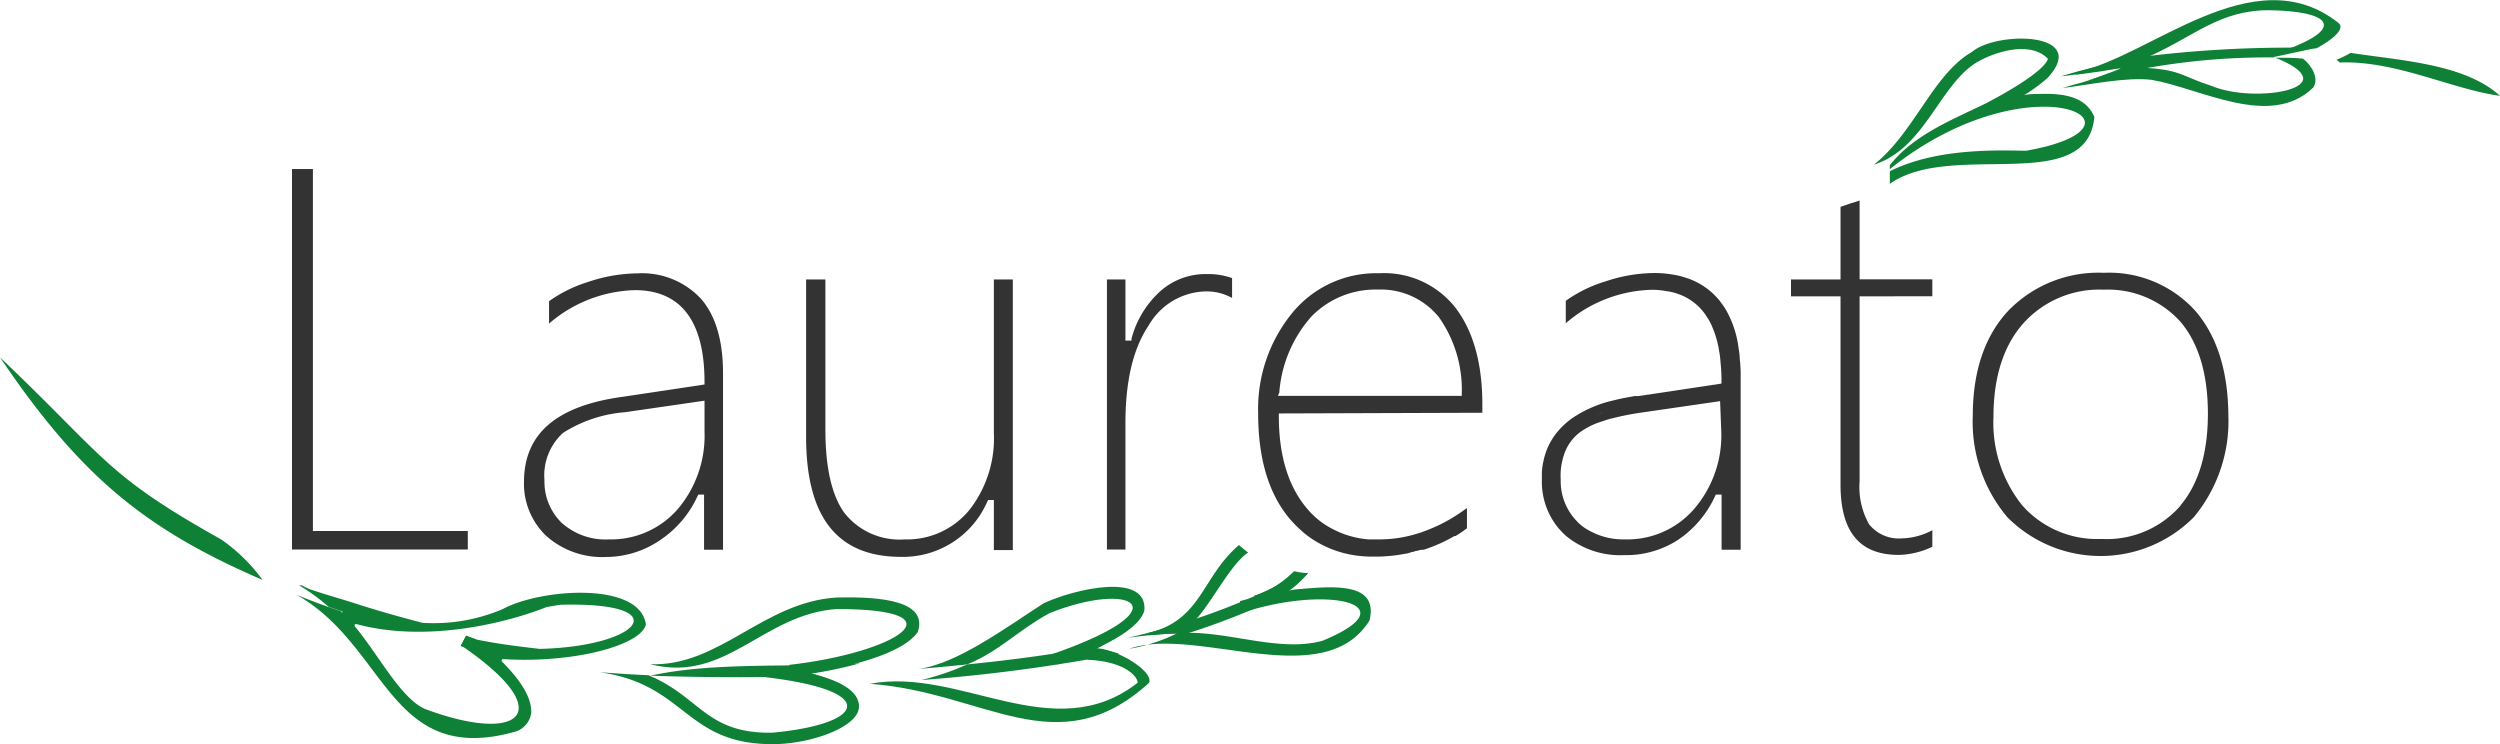 <svg xmlns="http://www.w3.org/2000/svg" viewBox="0 0 217.56 64.76"><defs><style>.cls-1{fill:#333;}.cls-2{fill:#0e8136;}</style></defs><g id="Laag_2" data-name="Laag 2"><g id="Laag_1-2" data-name="Laag 1"><path class="cls-1" d="M27.23,46.21V14.71H25.41V47.82h15.3V46.21Z"/><path class="cls-1" d="M61,26a7,7,0,0,0-5.54-2.21,13.64,13.64,0,0,0-4.23.73,11.92,11.92,0,0,0-3.45,1.69v1.95a11.9,11.9,0,0,1,7.47-2.91c4,0,6.06,2.69,6.06,8v.21l-7.6,1.14c-5.45.86-8.11,3.26-8.11,7.34a6.26,6.26,0,0,0,1.92,4.68,7.3,7.3,0,0,0,5.24,1.85A8.36,8.36,0,0,0,57.45,47a9.18,9.18,0,0,0,3.25-3.82l.07-.14h.5v4.8h1.65V32.46C62.92,29.62,62.26,27.43,61,26Zm.31,11.55a9.86,9.86,0,0,1-2.36,6.79A7.69,7.69,0,0,1,53,46.94a5.71,5.71,0,0,1-4.13-1.45,5,5,0,0,1-1.49-3.7A5,5,0,0,1,49,37.67a11.75,11.75,0,0,1,5.41-1.8l6.9-1Z"/><path class="cls-1" d="M86.49,24.32V37.67a10.11,10.11,0,0,1-2.14,6.72,7,7,0,0,1-5.61,2.55,6.11,6.11,0,0,1-5.26-2.31c-1.09-1.5-1.65-3.93-1.65-7.22V24.32H70.15V38c0,7,2.7,10.46,8.26,10.46a8,8,0,0,0,7.51-4.81l.07-.14h.5v4.36h1.65V24.32Z"/><path class="cls-1" d="M105,23.85a5.94,5.94,0,0,0-4,1.47,8.49,8.49,0,0,0-2.53,4.14l0,.18h-.53V24.32H96.33v23.5h1.61v-11c0-3.63.66-6.47,2-8.46a5.87,5.87,0,0,1,5-3,4.54,4.54,0,0,1,2.28.57V24.2A6.24,6.24,0,0,0,105,23.85Z"/><path class="cls-1" d="M123.68,46.32l-.12.08a1.06,1.06,0,0,0,.21-.11Zm-1.24,1.8a11.08,11.08,0,0,0,1.29-.33A6.92,6.92,0,0,0,122.44,48.12Zm0,0h0a0,0,0,0,1,0,0h0Zm-.06,0h0Zm-.39-.92h0l.06,0Zm-4,1.09-.06.07.07-.07Z"/><path class="cls-1" d="M129,35.92V35.2c0-3.55-.78-6.38-2.34-8.42a7.89,7.89,0,0,0-6.66-3,9.43,9.43,0,0,0-7.58,3.5,13.18,13.18,0,0,0-2.93,8.69c0,4,.94,7.07,2.8,9.24a10.55,10.55,0,0,0,.94.95,7.51,7.51,0,0,0,.83.66,9.23,9.23,0,0,0,4,1.53h0a11.87,11.87,0,0,0,1.21.09h.37a13.86,13.86,0,0,0,2.75-.27h.06a0,0,0,0,0,0,0h0a6.92,6.92,0,0,1,1.29-.33l.16,0a13.53,13.53,0,0,0,2.67-1.19h.09a9.4,9.4,0,0,0,1-.68V44.21c-.42.31-.85.6-1.28.86a13.88,13.88,0,0,1-2.6,1.22h0a1.06,1.06,0,0,1-.21.11l.12-.08a11.05,11.05,0,0,1-3.61.62h0c-.35,0-.7,0-1,0a8.14,8.14,0,0,1-3.29-1,6.47,6.47,0,0,1-1-.66,7.48,7.48,0,0,1-1.16-1.16c-1.55-1.9-2.34-4.55-2.34-7.89v-.25Zm-17.67-1.75a11.2,11.2,0,0,1,2.8-6.63,7.78,7.78,0,0,1,5.77-2.34,6.5,6.5,0,0,1,5.31,2.39,10.91,10.91,0,0,1,2,6.6v.26h-16Zm10.65,13,.06,0-.06,0Z"/><path class="cls-1" d="M122.36,48.14h0Zm-3.34.51s0,0,0,0l.08,0Zm-1-.34-.06.07.07-.07Zm4.41-.19a0,0,0,0,1,0,0h0Z"/><path class="cls-1" d="M151.4,31.24c0-.35-.06-.68-.11-1a8.93,8.93,0,0,0-.94-3,5.47,5.47,0,0,0-.55-.86,3,3,0,0,0-.32-.41,6.15,6.15,0,0,0-2.94-1.85,6,6,0,0,0-1-.23,9.21,9.21,0,0,0-1.61-.13,13.58,13.58,0,0,0-4.22.73,11.67,11.67,0,0,0-3.45,1.69v1.95a11.88,11.88,0,0,1,7.46-2.91,6.25,6.25,0,0,1,1.25.11,4.43,4.43,0,0,1,1,.23,4.77,4.77,0,0,1,2.56,2,5,5,0,0,1,.49.92h0a8.71,8.71,0,0,1,.59,2.09,7.82,7.82,0,0,1,.12,1,13.6,13.6,0,0,1,.08,1.6v.21l-5.9.89h0l-1.36.2-.32,0-.54.1-.44.08h0c-.22.05-.44.09-.65.15h0l-.39.09h0a10.65,10.65,0,0,0-3.36,1.48,6.53,6.53,0,0,0-1,.86,5.74,5.74,0,0,0-1.42,2.44h0c-.05.17-.09.35-.13.53a6.08,6.08,0,0,0-.12.87.66.66,0,0,0,0,.14h0c0,.19,0,.37,0,.57a6.34,6.34,0,0,0,1.45,4.19c.15.17.3.33.46.49s.21.19.32.28a7.44,7.44,0,0,0,4.92,1.57A8.31,8.31,0,0,0,146,47a9.18,9.18,0,0,0,3.25-3.82l.07-.14h.5v4.8h1.66V32.46A12.07,12.07,0,0,0,151.4,31.24Zm-1.61,6.26a9.81,9.81,0,0,1-2.36,6.79,7.68,7.68,0,0,1-6,2.65A6.13,6.13,0,0,1,138,46a4.07,4.07,0,0,1-.69-.55l-.12-.13a5,5,0,0,1-1.37-3.57,5.74,5.74,0,0,1,0-.73,5.52,5.52,0,0,1,.16-1,2,2,0,0,1,.09-.33,4,4,0,0,1,1.33-2,6.34,6.34,0,0,1,1.69-.91l.75-.25.33-.1.06,0h0l.22-.06h0a23.35,23.35,0,0,1,2.35-.46l6.89-1Z"/><path class="cls-1" d="M161.83,25.79V41.88a6.57,6.57,0,0,0,.83,3.75,3.31,3.31,0,0,0,2.87,1.22,5.88,5.88,0,0,0,2.63-.71v1.44a7.12,7.12,0,0,1-2.92.71c-3.41,0-5.07-2-5.07-6.12V25.79h-4.31V24.32h4.31V18l.9-.31c.26-.07.51-.15.76-.24v6.86h6.33v1.47Z"/><path class="cls-1" d="M191,27a10.12,10.12,0,0,0-7.92-3.26A10.92,10.92,0,0,0,174.81,27c-2.07,2.19-3.13,5.28-3.13,9.18a12.85,12.85,0,0,0,3,8.82,11.43,11.43,0,0,0,16.24,0,13.09,13.09,0,0,0,3-8.9C193.89,32.25,192.91,29.18,191,27Zm-1.24,17a8.49,8.49,0,0,1-6.87,2.9A8.69,8.69,0,0,1,176,44a11.49,11.49,0,0,1-2.52-7.73c0-3.44.87-6.17,2.58-8.11a8.87,8.87,0,0,1,7-2.95A8.49,8.49,0,0,1,189.75,28c1.59,1.87,2.39,4.57,2.39,8S191.33,42.12,189.74,44Z"/><path class="cls-2" d="M0,31.1c9.24,8.77,9.1,10.17,19.24,15.84a15,15,0,0,1,3.61,3.53C12.72,46.09,7.06,41.55,0,31.1Z"/><path class="cls-2" d="M26.9,51.28c-.26-.09-.51-.19-.75-.29l0-.09C26.42,51,26.66,51.14,26.9,51.28Z"/><path class="cls-2" d="M40.56,55.32a13.84,13.84,0,0,1,2.3,1.56c-.93-.2-1.84-.44-2.72-.64l-.06,0Z"/><path class="cls-2" d="M70.62,58.62c.23.06.45.11.66.18-4.83.18-9.94.17-14.68,0,5.63-1.23,12.33-.68,18.25-1.08A39,39,0,0,1,70.62,58.62Z"/><path class="cls-2" d="M97.39,56.89a149.22,149.22,0,0,1-17.22,2.29,22.71,22.71,0,0,0,4-1.36h0c4.1-.41,8-.94,11.84-1.67l-.67.32A8.9,8.9,0,0,1,97.39,56.89Z"/><path class="cls-2" d="M112,51.52l.54-.08-1.27.57h0a63.6,63.6,0,0,1-11,4,9.85,9.85,0,0,0,2.21-.89h0a40.1,40.1,0,0,0-4.37.39,60.34,60.34,0,0,0,12.74-4.4c.94-.42,1.87-.82,2.76-1.25l.22,0A10.33,10.33,0,0,1,112,51.52Z"/><path class="cls-2" d="M117.4,49.13h0s0,0,0,0h.05Z"/><path class="cls-2" d="M139.41,35.9c-.18.11-.33.23-.47.33.15-.12.3-.24.44-.37Z"/><path class="cls-2" d="M201.57,4.17l-3.73.8L198,5a60,60,0,0,0-11.05.9c-1.79.29-3.6.7-5.38,1.15.77-.23,1.84-.62,3-1.1-1.81.15-3.58.53-5.22.69a60.89,60.89,0,0,1,7.73-1.78A103.86,103.86,0,0,1,201.57,4.17Z"/><path class="cls-2" d="M217.56,8.34c-4.2-.57-9.08-3.09-13.95-2.9a3.22,3.22,0,0,0-.28-.24,8.83,8.83,0,0,0,1.23-.6C208.83,5.27,214.48,5.53,217.56,8.34Z"/><path class="cls-2" d="M43.76,53a15.31,15.31,0,0,1-7,1.2h0c-2.07-.54-4-1.09-5.8-1.67s-3.44-1-5-1.63a16.82,16.82,0,0,1,2.64,1.91l0,0,1.19.4,0,.12-.15-.15c-1.34-.43-2.6-.92-3.82-1.41h0c7.91,4.47,8.06,15,19.07,11.89a2,2,0,0,0,1.34-1.62c.06-1.43-1.09-3-2.53-4.45a.13.13,0,0,1,.1-.23,29.69,29.69,0,0,0,5.09-.12h0c4-.43,7-1.62,7.31-2.87v-.08C55.6,50.57,47,51.24,43.76,53Zm-1.22,3.64h0Zm4.35-.18h0c-2.15-.25-3.62-.44-5.4-.8-.13-.08-.77-.27-.91-.35l-.48.88.06,0h0c8.63,5.88,5.06,8.61-3.22,5.49-2.12-1-3.95-4.63-6.06-7.17a.13.13,0,0,1,.14-.2c6.22,1.68,13.3-.18,16.57-1.49l1.16-.19C59,52.35,55.86,56.28,46.89,56.47Z"/><path class="cls-2" d="M56.48,58.75h0Z"/><path class="cls-2" d="M79.87,55c-1.6,2.28-7.69,3.37-11.05,3.86,0-.22-.11-.77-.14-1C78,56.8,84,53,72.82,53c-6.45.44-9.63,6.5-16.25,4.8,6,.24,9.82-5.38,16.2-5.8C76.88,51.89,80.76,52.35,79.87,55Z"/><path class="cls-2" d="M74.75,61.57c-.11,1.72-4.22,3.19-7.51,3.19-7.67,0-7.51-5.21-15.06-6.26h0c1.37.1,2.8.2,4.25.26,4.54,1.89,5,5.11,10.81,5,8.12-.77,9.34-3.65-.57-4.82,0,0,.12-1,.12-1a30.37,30.37,0,0,1,4.5.85C73.66,59.48,74.82,60.41,74.75,61.57Z"/><path class="cls-2" d="M82,58.2l.13,0a.23.23,0,0,1-.11,0h0Z"/><path class="cls-2" d="M99.59,53.11c-.5,2-5.18,3.84-7.59,4.72l-.33-.94c11.45-4,6.74-6.39-.36-3.52-2.77,1.52-4.34,3.3-7.14,4.45-1.41.15-2.85.28-4.3.4,3.33-.39,7.65-3.59,10.95-5.72C93.48,51.26,99.85,49.76,99.59,53.11Z"/><path class="cls-2" d="M119.18,54c-4,6.4-15.08.43-20.91,2.46a14.83,14.83,0,0,0,4.19-1.36c4.22-.32,8.75,1.73,12.63.66,7.66-3.15.52-4.89-6.94-2.45l-.25-1c1.23-.32,3.14-.71,4.7-1C116,51,120,50.6,119.18,54Z"/><path class="cls-2" d="M77.78,57.51h0Z"/><path class="cls-2" d="M100,59.42c-8,7.27-14.31.79-24.3.09,7.81-1.51,16,5.62,23.31-.1,0-.42-.9-1.83-4.37-2,0-.23,0-.77,0-1C96.73,56.09,100.45,58.37,100,59.42Z"/><path class="cls-2" d="M113,49.31l-.07.07.06-.07Z"/><path class="cls-2" d="M113.82,49.89A10.5,10.5,0,0,1,111.31,52h0a6.75,6.75,0,0,1-1.93.83c0-.15-.2-.84-.23-1a5.71,5.71,0,0,0,1.7-.74,9,9,0,0,0,1.76-1.38A9.91,9.91,0,0,0,113.82,49.89Z"/><path class="cls-2" d="M108.62,48.08c-1.49,1-3,4.06-4.5,5.78h0a6.35,6.35,0,0,1-1.62,1.27c-.84,0-1.69.09-2.44.15l-.06-.21c4.6-1.15,4.57-4.86,7.82-7.64A10,10,0,0,0,108.62,48.08Z"/><path class="cls-2" d="M117,48.22l.06,0-.06,0Z"/><path class="cls-2" d="M117.35,49.14h0Z"/><path class="cls-2" d="M117.36,49.14h0Z"/><path class="cls-2" d="M117.42,49.12h0a0,0,0,0,0,0,0Z"/><path class="cls-2" d="M118.77,47.29a1.06,1.06,0,0,1-.21.11A1.39,1.39,0,0,1,118.77,47.29Z"/><path class="cls-2" d="M138.94,36.23l-.11.09h0Z"/><path class="cls-2" d="M182.26,10.18c-.69-1.62-2.32-2.1-4.86-2h0c-.39,0-.81,0-1.25.1a14.94,14.94,0,0,0,2-1.46h0c3.83-4.08-4.41-4.14-6.54-2.3-3.38,1.93-5,7-8.52,9.8a1.73,1.73,0,0,0,.32-.11c4.19-1.55,5.49-7,8.73-8.85,1.8-1,4.65-1.73,6.07-.25,0,.06-.07,1.08-5.36,3.87h0c-3,1.46-6.32,2.76-8.39,5.4v.34c12.29-9.82,24-3.75,11.86-1.6-3-.06-7.92-.17-11.86,1.78V16C169.84,12.18,181.62,17.11,182.26,10.18Zm-8.77-1.44v0h.08Z"/><path class="cls-2" d="M171.42,11.55l-.07,0v0Z"/><path class="cls-2" d="M171.42,11.55l-.07,0v0Z"/><path class="cls-2" d="M179.62,8.52h0Z"/><path class="cls-2" d="M198.5,5.87h-.05v0Z"/><path class="cls-2" d="M201.31,7.62c-3.74,3.61-9.74.09-14.05-.67-2.26-.27-5.48.44-7.76.71.54-.17,1.06-.33,1.6-.46,1.6-.42,3.91-1.65,5.84-1.28,2.91.2,3,.75,5.56,1.57,3.79,1.58,12,.14,5.51-2.47.8,0,1.61,0,2.4.08C201.17,5.69,201.84,6.8,201.31,7.62Z"/><path class="cls-2" d="M203.51,2c.62.49-.56,1.5-1.94,2.21-.74-.06-1.95.17-2.69.15,5.45-2,3.76-3.41-1.49-3.47-4.21,0-6.49,2.29-10.32,4h0c-2,1.17-4.3,1.31-6.4,1.61,0,0,0-.21,0-.22C187.09,5,196.1-3.86,203.51,2Z"/></g></g></svg>